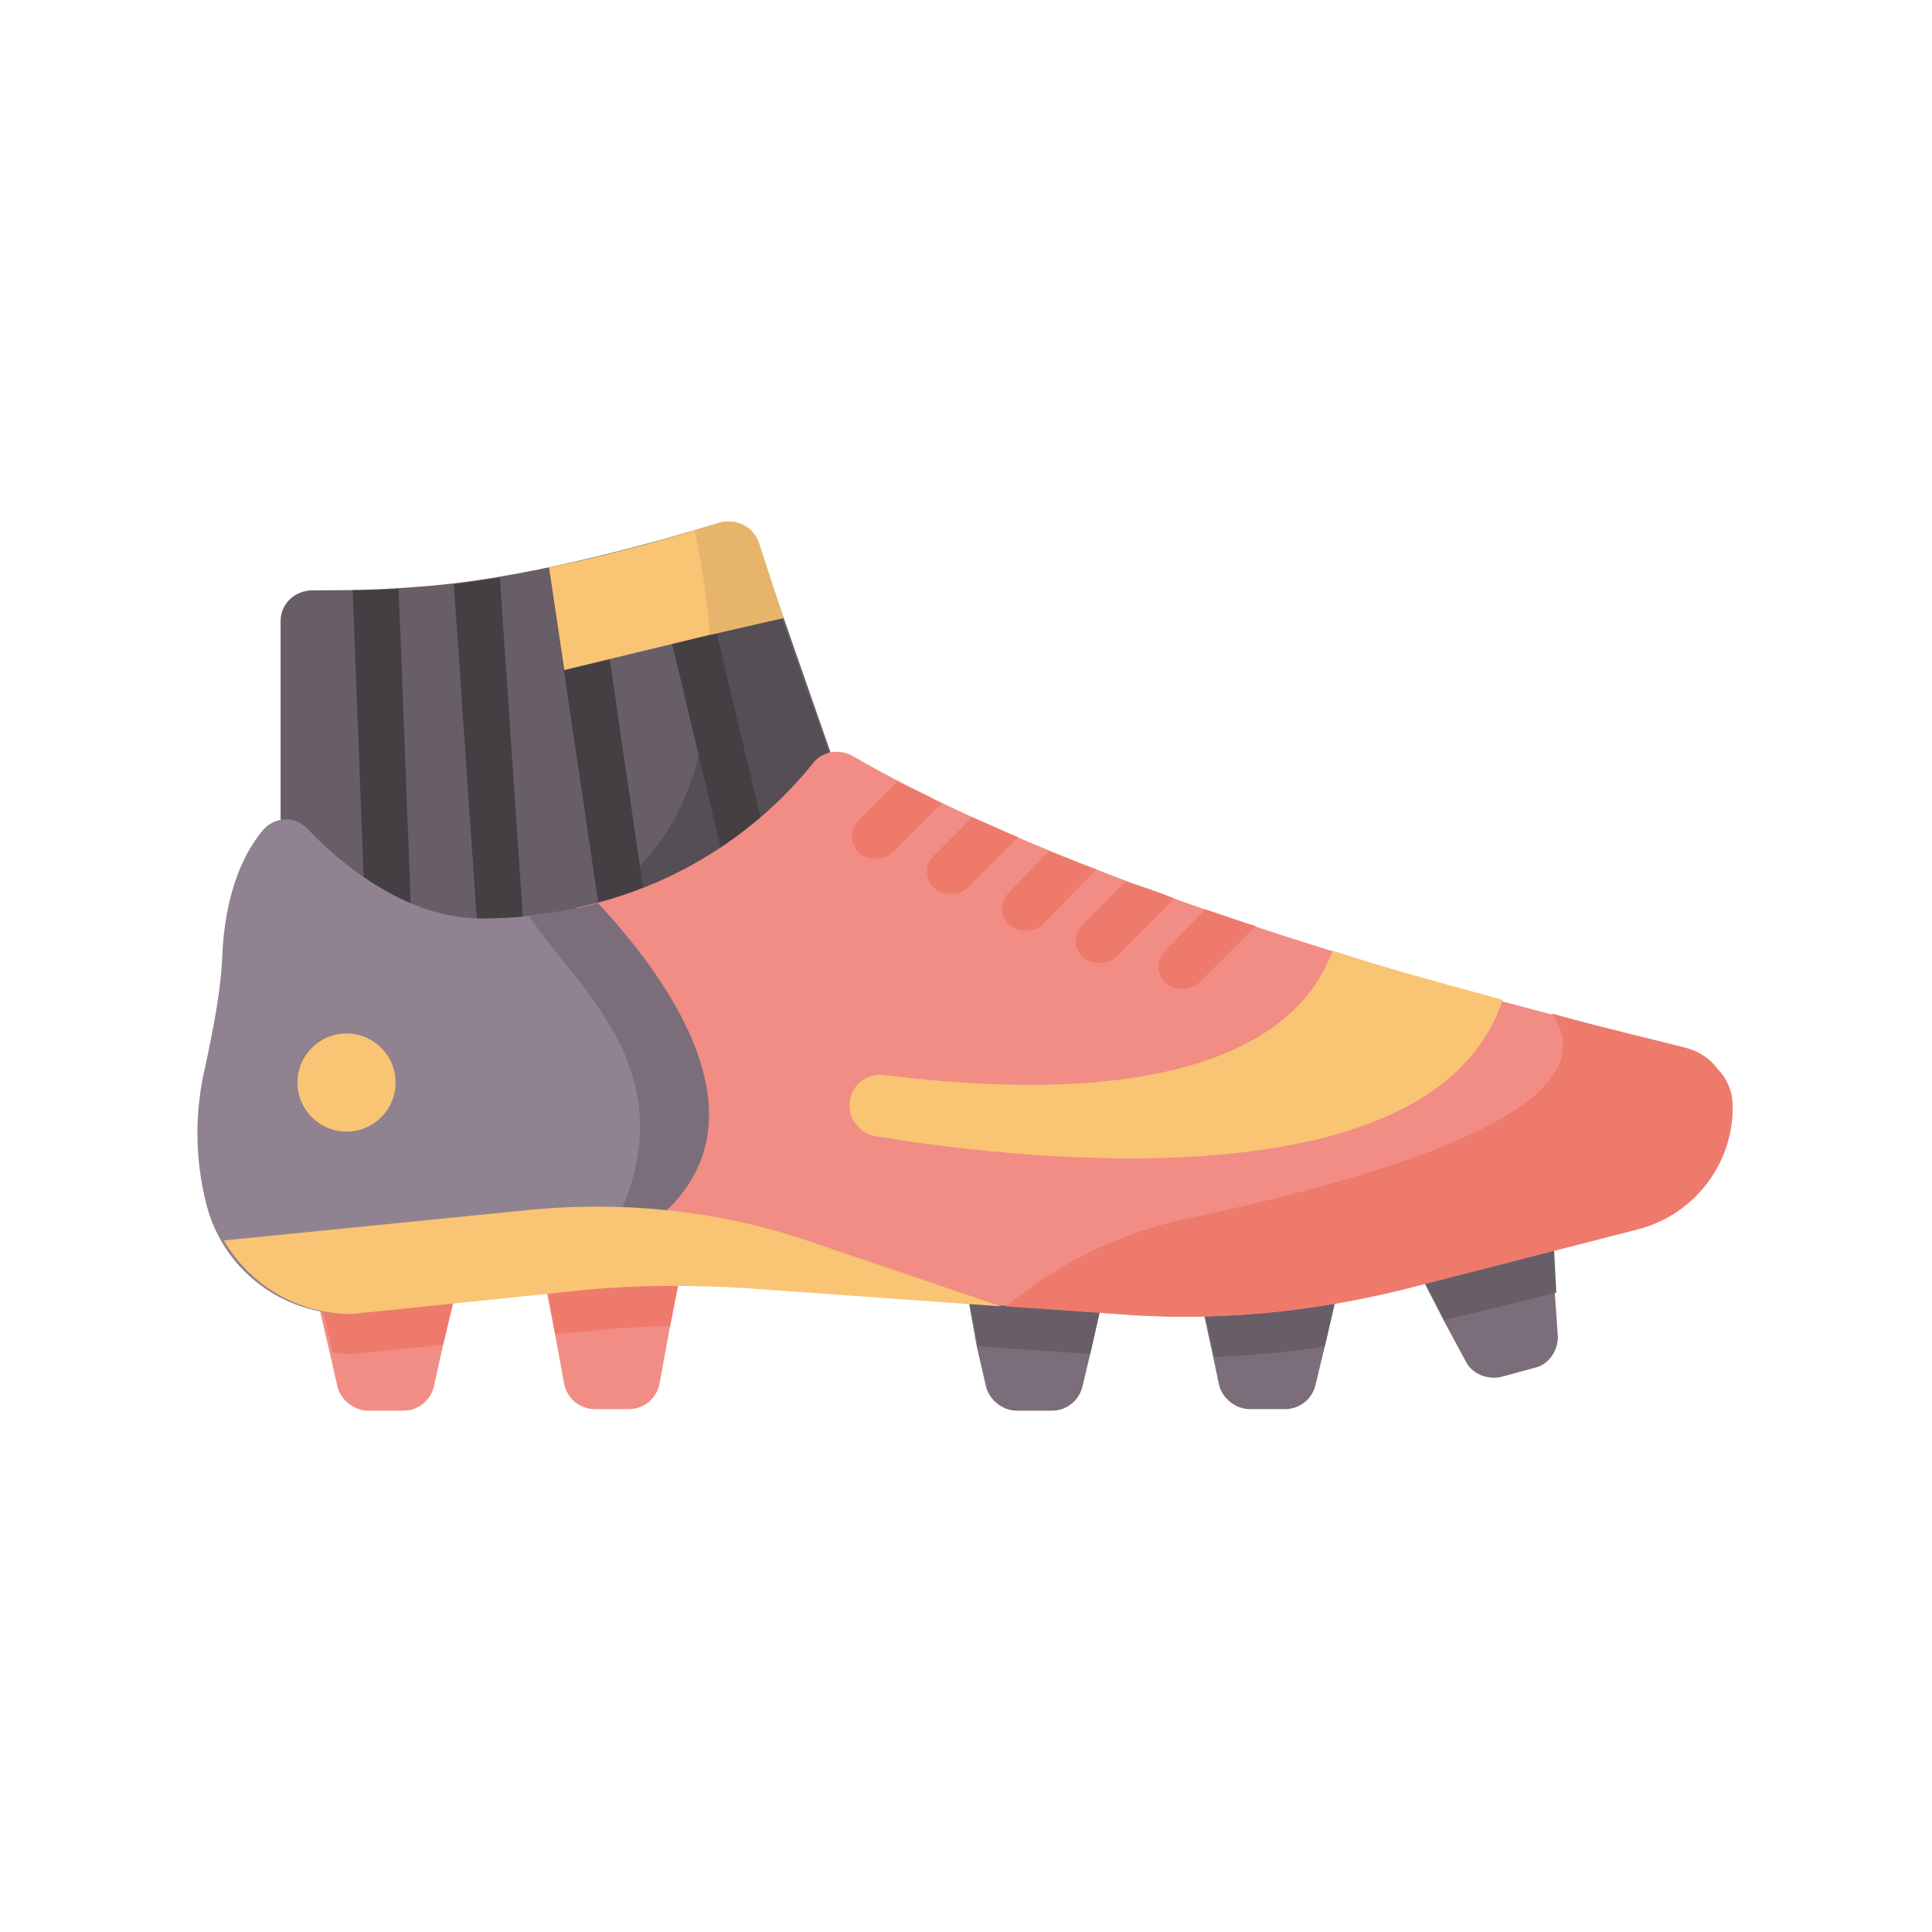 <?xml version="1.0" encoding="utf-8"?>
<!-- Generator: Adobe Illustrator 24.3.0, SVG Export Plug-In . SVG Version: 6.00 Build 0)  -->
<svg version="1.1" id="Layer_1" xmlns="http://www.w3.org/2000/svg" xmlns:xlink="http://www.w3.org/1999/xlink" x="0px" y="0px"
	 viewBox="0 0 126 126" enable-background="new 0 0 126 126" xml:space="preserve">
<g>
	<path fill="#F18D85" d="M29.8,83.9l-0.9,3.8l-0.6,2.7c-0.2,0.9-1,1.6-2,1.6h-2.3c-0.9,0-1.8-0.7-2-1.6l-0.5-2.2l-1-4.3H29.8z"/>
	<path fill="#EE7A6C" d="M20.7,83.9h9.1l-0.9,3.8l-4.8,0.5c-0.4,0-0.8,0.1-1.2,0.1c-0.4,0-0.8,0-1.2-0.1L20.7,83.9z"/>
	<path fill="#F18D85" d="M44.5,82.4l-0.8,4.1L43,90.3c-0.2,0.9-1,1.6-2,1.6h-2.2c-1,0-1.8-0.7-2-1.6l-0.6-3.3l-0.9-4.6L44.5,82.4
		L44.5,82.4z"/>
	<path fill="#EE7A6C" d="M35.4,82.4h9.1l-0.8,4.1c-1.7,0-3.4,0.1-5.1,0.3l-2.4,0.2L35.4,82.4z"/>
	<path fill="#7B6E7A" d="M72.1,83.9l-1,4.4l-0.5,2.1c-0.2,0.9-1,1.6-2,1.6h-2.3c-0.9,0-1.8-0.7-2-1.6l-0.6-2.6L63,83.9H72.1z"/>
	<path fill="#685E67" d="M63,83.9h9.1l-1,4.4l-7.3-0.5L63,83.9z"/>
	<path fill="#7B6E7A" d="M87.3,83.9l-0.9,3.9l-0.6,2.5c-0.2,0.9-1,1.6-2,1.6h-2.3c-0.9,0-1.8-0.7-2-1.6l-0.4-1.9l-1-4.6L87.3,83.9
		L87.3,83.9z"/>
	<path fill="#685E67" d="M78.2,83.9h9.1l-0.9,3.9c-2.4,0.4-4.8,0.6-7.2,0.7L78.2,83.9z"/>
	<path fill="#7B6E7A" d="M101.6,87.2c0,0.9-0.6,1.8-1.5,2l-2.2,0.6c-0.9,0.2-1.9-0.2-2.3-1l-1.4-2.6l-1.7-3.3l8.8-2.3l0.1,3.7
		L101.6,87.2z"/>
	<path fill="#685E67" d="M101.5,84.3l-7.3,1.8l-1.7-3.3l8.8-2.3L101.5,84.3z"/>
	<path fill="#685E67" d="M18.3,53.4V40.5c0-1.1,0.9-2,2.1-2c1.7,0,4.4,0,7.7-0.3c6.9-0.6,15.2-3,18.8-4.1c1-0.3,2.1,0.2,2.5,1.3
		l5.3,15.2c0,0-6.1,12.4-23.9,12.4C19.3,63.1,18.3,53.4,18.3,53.4L18.3,53.4z"/>
	<path fill="#554E55" d="M54.6,50.6c0,0-6.1,12.5-23.9,12.5c-2.1,0-3.9-0.3-5.4-0.9c23.9-0.3,21.8-19.4,19.8-27.5
		c0.6-0.2,1.2-0.4,1.7-0.5c1-0.3,2.1,0.2,2.5,1.3L54.6,50.6z"/>
	<path fill="#433F43" d="M26.8,59.3c0,0.8-0.6,1.5-1.4,1.6c0,0,0,0-0.1,0c-0.8,0-1.5-0.6-1.5-1.5L23,38.5c0.9,0,1.9,0,3-0.1
		L26.8,59.3z"/>
	<path fill="#433F43" d="M32.7,61.4c0,0-0.1,0-0.1,0c-0.8,0-1.4-0.6-1.5-1.4l-1.5-21.9c1-0.1,2-0.3,3-0.4l1.5,22.1
		C34.2,60.6,33.6,61.3,32.7,61.4L32.7,61.4z"/>
	<path fill="#433F43" d="M40.9,61.4c-0.1,0-0.1,0-0.2,0c-0.7,0-1.4-0.5-1.5-1.3l-3.4-23c1-0.2,2-0.4,3-0.7l3.4,23.3
		C42.3,60.5,41.7,61.2,40.9,61.4L40.9,61.4z"/>
	<path fill="#433F43" d="M48.7,57.3c-0.7,0-1.3-0.5-1.5-1.2l-3.6-15.1c-0.2-0.8,0.3-1.6,1.1-1.8c0.8-0.2,1.6,0.3,1.8,1.1l3.6,15.1
		c0.2,0.8-0.3,1.6-1.1,1.8C48.9,57.3,48.8,57.3,48.7,57.3L48.7,57.3z"/>
	<path fill="#F9C473" d="M51.1,40.3l-4.8,1.1l-9.5,2.3l-1-6.7c4.6-0.9,8.8-2.2,11.1-2.9c1-0.3,2.1,0.2,2.5,1.3L51.1,40.3z"/>
	<path fill="#E6B56B" d="M51.1,40.3l-4.8,1.1c-0.2-2.6-0.6-5-1-6.8c0.6-0.2,1.2-0.4,1.7-0.5c1-0.3,2.1,0.2,2.5,1.3L51.1,40.3z"/>
	<path fill="#F18D85" d="M113,72.2c0,3.8-2.6,7.1-6.3,8l-15.2,3.9c-6.1,1.5-12.3,2.1-18.6,1.6l-12.2-0.9l-7.6-2.6
		c-4.3-1.5-8.9-2.3-13.4-2.4c8.7-5.9,2.7-15.2-2.1-20.6c8.5-1.8,13.4-6.9,15.4-9.4c0.6-0.8,1.7-1,2.6-0.5c9,5.2,21.6,9.8,32.5,13.1
		c-0.1,0.2-0.2,0.4-0.3,0.7c-1.4,4-7,10.9-29.3,8.2c-0.5-0.1-0.9-0.1-1.2-0.1c-0.5,0-1,0.4-1,1v0c0,0.5,0.4,1,1,1.1
		c8.1,1.3,34.6,4.5,39.9-8.2c6,1.6,10.6,2.8,12.6,3.3c0.9,0.2,1.7,0.7,2.2,1.4C112.7,70.4,113,71.3,113,72.2L113,72.2z"/>
	<path fill="#F9C473" d="M98,65.2c-4.7,14.1-33.6,10.1-40.9,8.9c-0.5-0.1-0.9-0.3-1.2-0.7c-0.3-0.3-0.5-0.8-0.5-1.3
		c0-1.2,1-2.1,2.2-2C80,72.9,85.5,66,86.9,62C90.9,63.3,94.7,64.3,98,65.2z"/>
	<path fill="#908291" d="M35.2,83.2c-2.2,0.7-4.1,1.2-6,1.8l-5.5,0.6c-0.3,0-0.7,0.1-1,0.1c-4.4,0-8.3-3-9.3-7.4
		c-0.7-2.9-0.7-5.9,0-8.8c0.5-2.4,1-4.8,1.1-7.2c0.1-2.5,0.7-5.8,2.6-8.1c0.8-1,2.2-1,3-0.1c2,2.1,6.3,5.8,11.3,5.8
		c2.8,0,5.3-0.4,7.6-0.9C44.8,65.2,53.5,77.7,35.2,83.2z"/>
	<path fill="#7B6E7A" d="M38.9,81.9c7.3-11.3-1.4-17.4-4.4-22.2c1.6-0.2,3.1-0.4,4.5-0.8C44.4,64.7,52.2,75.9,38.9,81.9L38.9,81.9z"
		/>
	<path fill="#F9C473" d="M65.3,85.2L48.5,84c-3.4-0.2-6.8-0.2-10.1,0.1l-14.5,1.5c-0.3,0-0.7,0.1-1,0.1c-3.5,0-6.6-1.9-8.3-4.8l20-2
		c6.3-0.6,12.7,0.1,18.6,2.2L65.3,85.2z"/>
	<g>
		<path fill="#EE7A6C" d="M113,72.2c0,3.8-2.6,7.1-6.3,8l-15.2,3.9c-6.1,1.5-12.3,2.1-18.6,1.6l-7.3-0.5c3.3-2.7,7.1-4.7,11.7-5.7
			c23.6-5,26.4-9.9,23.9-13.4c4,1.1,7.1,1.8,8.6,2.2c0.9,0.2,1.7,0.7,2.2,1.4C112.7,70.4,113,71.3,113,72.2z"/>
		<path fill="#EE7A6C" d="M61.4,52.4l-3.2,3.2c-0.3,0.3-0.7,0.4-1.1,0.4c-0.4,0-0.8-0.1-1.1-0.4c-0.6-0.6-0.6-1.5,0-2.1l2.5-2.5
			C59.5,51.4,60.5,51.9,61.4,52.4z"/>
		<path fill="#EE7A6C" d="M66.4,54.6l-3.3,3.3c-0.3,0.3-0.7,0.4-1.1,0.4c-0.4,0-0.8-0.1-1.1-0.4c-0.6-0.6-0.6-1.5,0-2.1l2.5-2.5
			C64.4,53.7,65.4,54.2,66.4,54.6L66.4,54.6z"/>
		<path fill="#EE7A6C" d="M71.5,56.7l-3.5,3.6c-0.3,0.3-0.7,0.4-1.1,0.4c-0.4,0-0.8-0.1-1.1-0.4c-0.6-0.6-0.6-1.5,0-2.1l2.6-2.7
			C69.4,55.9,70.4,56.3,71.5,56.7z"/>
		<path fill="#EE7A6C" d="M76.6,58.6l-3.8,3.8c-0.3,0.3-0.7,0.4-1.1,0.4c-0.4,0-0.8-0.1-1.1-0.4c-0.6-0.6-0.6-1.5,0-2.1l2.8-2.8
			C74.5,57.8,75.6,58.2,76.6,58.6L76.6,58.6z"/>
		<path fill="#EE7A6C" d="M81.9,60.4l-3.7,3.7c-0.3,0.3-0.7,0.4-1.1,0.4c-0.4,0-0.8-0.1-1.1-0.4c-0.6-0.6-0.6-1.5,0-2.1l2.6-2.7
			C79.8,59.7,80.9,60.1,81.9,60.4z"/>
	</g>
	<circle fill="#F9C473" cx="22.6" cy="70.6" r="3.2"/>
</g>
</svg>
